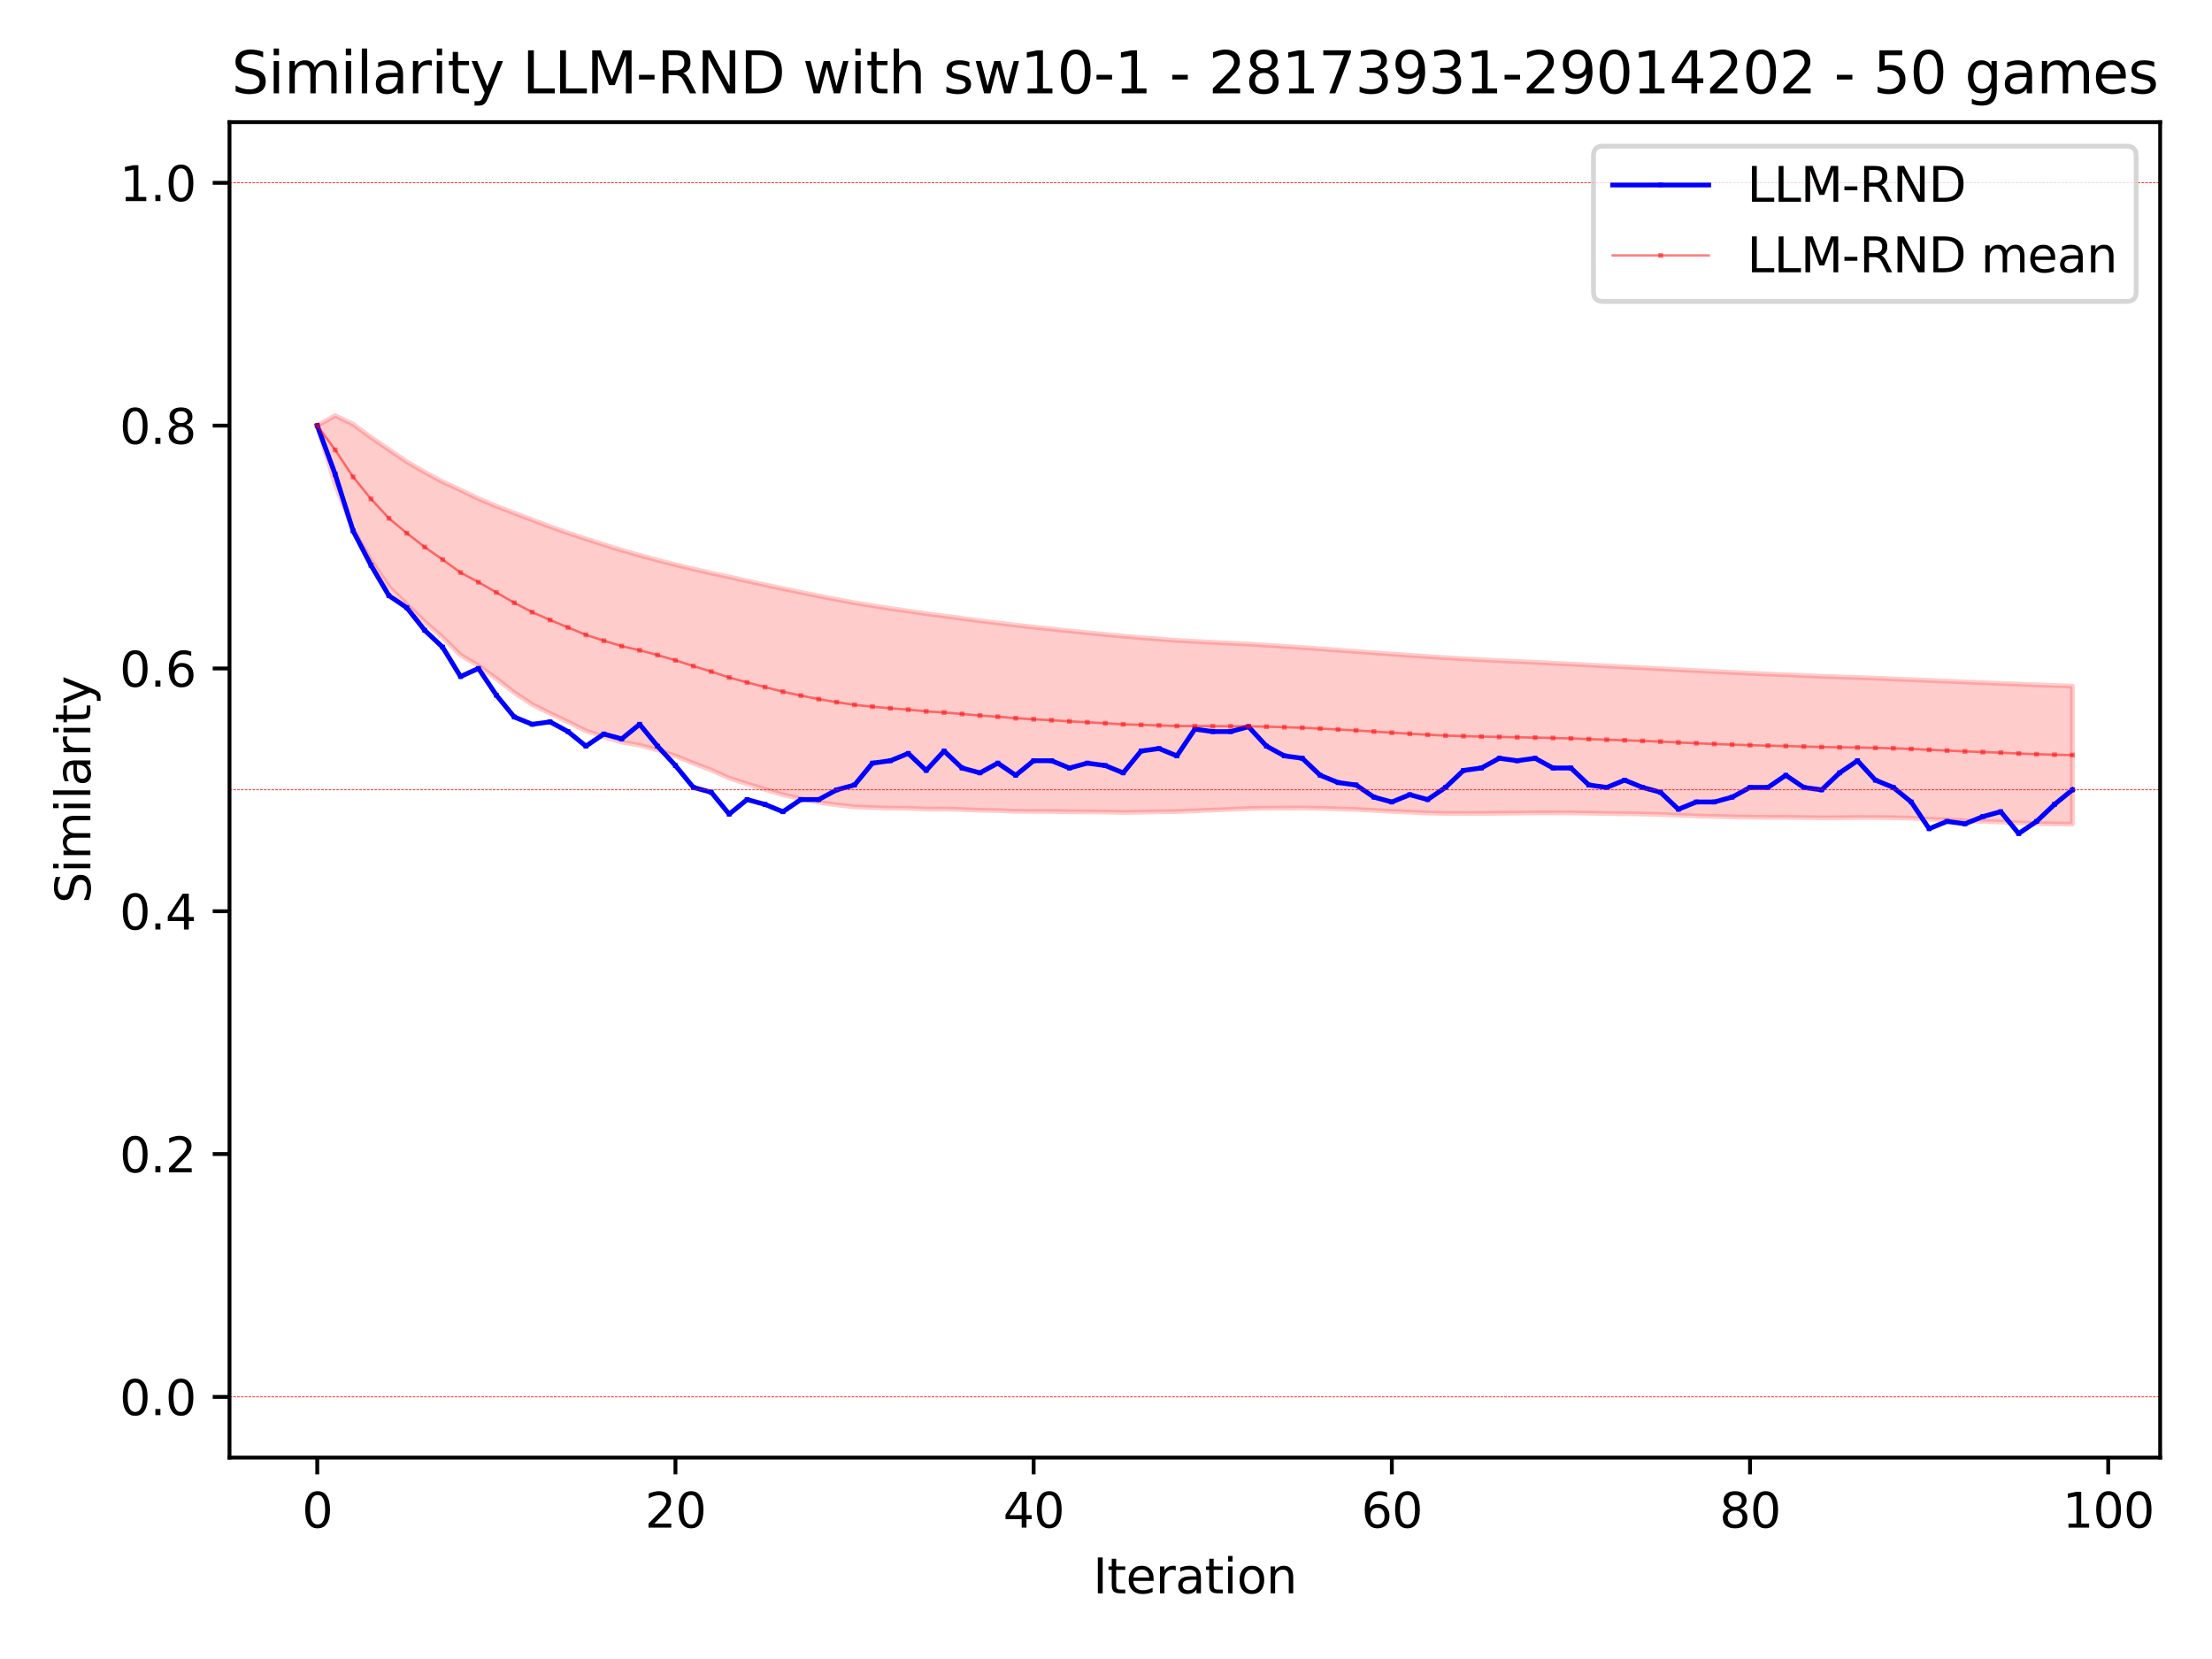 <?xml version="1.0" encoding="utf-8" standalone="no"?>
<!DOCTYPE svg PUBLIC "-//W3C//DTD SVG 1.1//EN"
  "http://www.w3.org/Graphics/SVG/1.1/DTD/svg11.dtd">
<svg xmlns:xlink="http://www.w3.org/1999/xlink" width="460.8pt" height="345.6pt" viewBox="0 0 460.8 345.6" xmlns="http://www.w3.org/2000/svg" version="1.1">
 <defs>
  <style type="text/css">*{stroke-linejoin: round; stroke-linecap: butt}</style>
 </defs>
 <g id="figure_1">
  <g id="patch_1">
   <path d="M 0 345.6 
L 460.8 345.6 
L 460.8 0 
L 0 0 
z
" style="fill: #ffffff"/>
  </g>
  <g id="axes_1">
   <g id="patch_2">
    <path d="M 47.81 303.64 
L 450 303.64 
L 450 25.44 
L 47.81 25.44 
z
" style="fill: #ffffff"/>
   </g>
   <g id="PolyCollection_1">
    <defs>
     <path id="m66dbd991ae" d="M 66.091 -256.933 
L 66.091 -256.933 
L 69.822 -259.028 
L 73.553 -257.225 
L 77.284 -254.495 
L 81.015 -251.935 
L 84.746 -249.409 
L 88.477 -247.225 
L 92.208 -245.236 
L 95.938 -243.52 
L 99.669 -241.725 
L 103.4 -240.153 
L 107.131 -238.72 
L 110.862 -237.304 
L 114.593 -235.901 
L 118.324 -234.58 
L 122.055 -233.347 
L 125.786 -232.134 
L 129.517 -230.99 
L 133.247 -229.926 
L 136.978 -228.911 
L 140.709 -227.958 
L 144.44 -227.078 
L 148.171 -226.215 
L 151.902 -225.422 
L 155.633 -224.585 
L 159.364 -223.771 
L 163.095 -222.985 
L 166.825 -222.205 
L 170.556 -221.45 
L 174.287 -220.726 
L 178.018 -220.037 
L 181.749 -219.421 
L 185.48 -218.841 
L 189.211 -218.311 
L 192.942 -217.758 
L 196.673 -217.283 
L 200.403 -216.78 
L 204.134 -216.287 
L 207.865 -215.835 
L 211.596 -215.374 
L 215.327 -214.964 
L 219.058 -214.57 
L 222.789 -214.172 
L 226.52 -213.8 
L 230.251 -213.435 
L 233.981 -213.067 
L 237.712 -212.766 
L 241.443 -212.483 
L 245.174 -212.189 
L 248.905 -211.993 
L 252.636 -211.794 
L 256.367 -211.601 
L 260.098 -211.432 
L 263.829 -211.202 
L 267.559 -210.954 
L 271.29 -210.707 
L 275.021 -210.435 
L 278.752 -210.161 
L 282.483 -209.891 
L 286.214 -209.617 
L 289.945 -209.347 
L 293.676 -209.087 
L 297.407 -208.829 
L 301.137 -208.586 
L 304.868 -208.372 
L 308.599 -208.168 
L 312.33 -207.988 
L 316.061 -207.807 
L 319.792 -207.636 
L 323.523 -207.45 
L 327.254 -207.268 
L 330.985 -207.066 
L 334.715 -206.866 
L 338.446 -206.678 
L 342.177 -206.486 
L 345.908 -206.293 
L 349.639 -206.095 
L 353.37 -205.902 
L 357.101 -205.713 
L 360.832 -205.53 
L 364.563 -205.358 
L 368.293 -205.19 
L 372.024 -205.039 
L 375.755 -204.877 
L 379.486 -204.715 
L 383.217 -204.577 
L 386.948 -204.462 
L 390.679 -204.319 
L 394.41 -204.17 
L 398.141 -204.013 
L 401.872 -203.855 
L 405.602 -203.698 
L 409.333 -203.541 
L 413.064 -203.387 
L 416.795 -203.236 
L 420.526 -203.087 
L 424.257 -202.937 
L 427.988 -202.794 
L 431.719 -202.665 
L 431.719 -173.937 
L 431.719 -173.937 
L 427.988 -173.956 
L 424.257 -174.027 
L 420.526 -174.169 
L 416.795 -174.371 
L 413.064 -174.481 
L 409.333 -174.616 
L 405.602 -174.788 
L 401.872 -174.954 
L 398.141 -175.162 
L 394.41 -175.253 
L 390.679 -175.289 
L 386.948 -175.301 
L 383.217 -175.25 
L 379.486 -175.237 
L 375.755 -175.288 
L 372.024 -175.33 
L 368.293 -175.329 
L 364.563 -175.375 
L 360.832 -175.423 
L 357.101 -175.517 
L 353.37 -175.637 
L 349.639 -175.763 
L 345.908 -175.931 
L 342.177 -176.019 
L 338.446 -176.089 
L 334.715 -176.128 
L 330.985 -176.204 
L 327.254 -176.271 
L 323.523 -176.265 
L 319.792 -176.26 
L 316.061 -176.216 
L 312.33 -176.181 
L 308.599 -176.136 
L 304.868 -176.133 
L 301.137 -176.143 
L 297.407 -176.242 
L 293.676 -176.42 
L 289.945 -176.576 
L 286.214 -176.787 
L 282.483 -176.977 
L 278.752 -177.098 
L 275.021 -177.212 
L 271.29 -177.288 
L 267.559 -177.272 
L 263.829 -177.245 
L 260.098 -177.168 
L 256.367 -177.003 
L 252.636 -176.853 
L 248.905 -176.699 
L 245.174 -176.529 
L 241.443 -176.493 
L 237.712 -176.416 
L 233.981 -176.351 
L 230.251 -176.433 
L 226.52 -176.469 
L 222.789 -176.492 
L 219.058 -176.557 
L 215.327 -176.574 
L 211.596 -176.596 
L 207.865 -176.745 
L 204.134 -176.803 
L 200.403 -176.955 
L 196.673 -177.078 
L 192.942 -177.061 
L 189.211 -177.232 
L 185.48 -177.254 
L 181.749 -177.357 
L 178.018 -177.5 
L 174.287 -177.924 
L 170.556 -178.46 
L 166.825 -179.199 
L 163.095 -180.024 
L 159.364 -181.16 
L 155.633 -182.302 
L 151.902 -183.498 
L 148.171 -185.18 
L 144.44 -186.604 
L 140.709 -188.13 
L 136.978 -189.37 
L 133.247 -190.352 
L 129.517 -191.002 
L 125.786 -192.13 
L 122.055 -193.347 
L 118.324 -195.205 
L 114.593 -196.983 
L 110.862 -198.844 
L 107.131 -201.321 
L 103.4 -204.213 
L 99.669 -206.92 
L 95.938 -209.119 
L 92.208 -212.816 
L 88.477 -216.041 
L 84.746 -219.635 
L 81.015 -223.319 
L 77.284 -228.81 
L 73.553 -235.284 
L 69.822 -244.721 
L 66.091 -256.933 
z
" style="stroke: #ff0000; stroke-opacity: 0.2"/>
    </defs>
    <g clip-path="url(#p986c272954)">
     <use xlink:href="#m66dbd991ae" x="0" y="345.6" style="fill: #ff0000; fill-opacity: 0.2; stroke: #ff0000; stroke-opacity: 0.2"/>
    </g>
   </g>
   <g id="matplotlib.axis_1">
    <g id="xtick_1">
     <g id="line2d_1">
      <defs>
       <path id="m5fc3a464a9" d="M 0 0 
L 0 3.5 
" style="stroke: #000000; stroke-width: 0.8"/>
      </defs>
      <g>
       <use xlink:href="#m5fc3a464a9" x="66.091" y="303.64" style="stroke: #000000; stroke-width: 0.8"/>
      </g>
     </g>
     <g id="text_1">
      <!-- 0 -->
      <g transform="translate(62.91 318.238) scale(0.1 -0.1)">
       <defs>
        <path id="DejaVuSans-30" d="M 2034 4250 
Q 1547 4250 1301 3770 
Q 1056 3291 1056 2328 
Q 1056 1369 1301 889 
Q 1547 409 2034 409 
Q 2525 409 2770 889 
Q 3016 1369 3016 2328 
Q 3016 3291 2770 3770 
Q 2525 4250 2034 4250 
z
M 2034 4750 
Q 2819 4750 3233 4129 
Q 3647 3509 3647 2328 
Q 3647 1150 3233 529 
Q 2819 -91 2034 -91 
Q 1250 -91 836 529 
Q 422 1150 422 2328 
Q 422 3509 836 4129 
Q 1250 4750 2034 4750 
z
" transform="scale(0.016)"/>
       </defs>
       <use xlink:href="#DejaVuSans-30"/>
      </g>
     </g>
    </g>
    <g id="xtick_2">
     <g id="line2d_2">
      <g>
       <use xlink:href="#m5fc3a464a9" x="140.709" y="303.64" style="stroke: #000000; stroke-width: 0.8"/>
      </g>
     </g>
     <g id="text_2">
      <!-- 20 -->
      <g transform="translate(134.347 318.238) scale(0.1 -0.1)">
       <defs>
        <path id="DejaVuSans-32" d="M 1228 531 
L 3431 531 
L 3431 0 
L 469 0 
L 469 531 
Q 828 903 1448 1529 
Q 2069 2156 2228 2338 
Q 2531 2678 2651 2914 
Q 2772 3150 2772 3378 
Q 2772 3750 2511 3984 
Q 2250 4219 1831 4219 
Q 1534 4219 1204 4116 
Q 875 4013 500 3803 
L 500 4441 
Q 881 4594 1212 4672 
Q 1544 4750 1819 4750 
Q 2544 4750 2975 4387 
Q 3406 4025 3406 3419 
Q 3406 3131 3298 2873 
Q 3191 2616 2906 2266 
Q 2828 2175 2409 1742 
Q 1991 1309 1228 531 
z
" transform="scale(0.016)"/>
       </defs>
       <use xlink:href="#DejaVuSans-32"/>
       <use xlink:href="#DejaVuSans-30" x="63.623"/>
      </g>
     </g>
    </g>
    <g id="xtick_3">
     <g id="line2d_3">
      <g>
       <use xlink:href="#m5fc3a464a9" x="215.327" y="303.64" style="stroke: #000000; stroke-width: 0.8"/>
      </g>
     </g>
     <g id="text_3">
      <!-- 40 -->
      <g transform="translate(208.964 318.238) scale(0.1 -0.1)">
       <defs>
        <path id="DejaVuSans-34" d="M 2419 4116 
L 825 1625 
L 2419 1625 
L 2419 4116 
z
M 2253 4666 
L 3047 4666 
L 3047 1625 
L 3713 1625 
L 3713 1100 
L 3047 1100 
L 3047 0 
L 2419 0 
L 2419 1100 
L 313 1100 
L 313 1709 
L 2253 4666 
z
" transform="scale(0.016)"/>
       </defs>
       <use xlink:href="#DejaVuSans-34"/>
       <use xlink:href="#DejaVuSans-30" x="63.623"/>
      </g>
     </g>
    </g>
    <g id="xtick_4">
     <g id="line2d_4">
      <g>
       <use xlink:href="#m5fc3a464a9" x="289.945" y="303.64" style="stroke: #000000; stroke-width: 0.8"/>
      </g>
     </g>
     <g id="text_4">
      <!-- 60 -->
      <g transform="translate(283.582 318.238) scale(0.1 -0.1)">
       <defs>
        <path id="DejaVuSans-36" d="M 2113 2584 
Q 1688 2584 1439 2293 
Q 1191 2003 1191 1497 
Q 1191 994 1439 701 
Q 1688 409 2113 409 
Q 2538 409 2786 701 
Q 3034 994 3034 1497 
Q 3034 2003 2786 2293 
Q 2538 2584 2113 2584 
z
M 3366 4563 
L 3366 3988 
Q 3128 4100 2886 4159 
Q 2644 4219 2406 4219 
Q 1781 4219 1451 3797 
Q 1122 3375 1075 2522 
Q 1259 2794 1537 2939 
Q 1816 3084 2150 3084 
Q 2853 3084 3261 2657 
Q 3669 2231 3669 1497 
Q 3669 778 3244 343 
Q 2819 -91 2113 -91 
Q 1303 -91 875 529 
Q 447 1150 447 2328 
Q 447 3434 972 4092 
Q 1497 4750 2381 4750 
Q 2619 4750 2861 4703 
Q 3103 4656 3366 4563 
z
" transform="scale(0.016)"/>
       </defs>
       <use xlink:href="#DejaVuSans-36"/>
       <use xlink:href="#DejaVuSans-30" x="63.623"/>
      </g>
     </g>
    </g>
    <g id="xtick_5">
     <g id="line2d_5">
      <g>
       <use xlink:href="#m5fc3a464a9" x="364.563" y="303.64" style="stroke: #000000; stroke-width: 0.8"/>
      </g>
     </g>
     <g id="text_5">
      <!-- 80 -->
      <g transform="translate(358.2 318.238) scale(0.1 -0.1)">
       <defs>
        <path id="DejaVuSans-38" d="M 2034 2216 
Q 1584 2216 1326 1975 
Q 1069 1734 1069 1313 
Q 1069 891 1326 650 
Q 1584 409 2034 409 
Q 2484 409 2743 651 
Q 3003 894 3003 1313 
Q 3003 1734 2745 1975 
Q 2488 2216 2034 2216 
z
M 1403 2484 
Q 997 2584 770 2862 
Q 544 3141 544 3541 
Q 544 4100 942 4425 
Q 1341 4750 2034 4750 
Q 2731 4750 3128 4425 
Q 3525 4100 3525 3541 
Q 3525 3141 3298 2862 
Q 3072 2584 2669 2484 
Q 3125 2378 3379 2068 
Q 3634 1759 3634 1313 
Q 3634 634 3220 271 
Q 2806 -91 2034 -91 
Q 1263 -91 848 271 
Q 434 634 434 1313 
Q 434 1759 690 2068 
Q 947 2378 1403 2484 
z
M 1172 3481 
Q 1172 3119 1398 2916 
Q 1625 2713 2034 2713 
Q 2441 2713 2670 2916 
Q 2900 3119 2900 3481 
Q 2900 3844 2670 4047 
Q 2441 4250 2034 4250 
Q 1625 4250 1398 4047 
Q 1172 3844 1172 3481 
z
" transform="scale(0.016)"/>
       </defs>
       <use xlink:href="#DejaVuSans-38"/>
       <use xlink:href="#DejaVuSans-30" x="63.623"/>
      </g>
     </g>
    </g>
    <g id="xtick_6">
     <g id="line2d_6">
      <g>
       <use xlink:href="#m5fc3a464a9" x="439.18" y="303.64" style="stroke: #000000; stroke-width: 0.8"/>
      </g>
     </g>
     <g id="text_6">
      <!-- 100 -->
      <g transform="translate(429.637 318.238) scale(0.1 -0.1)">
       <defs>
        <path id="DejaVuSans-31" d="M 794 531 
L 1825 531 
L 1825 4091 
L 703 3866 
L 703 4441 
L 1819 4666 
L 2450 4666 
L 2450 531 
L 3481 531 
L 3481 0 
L 794 0 
L 794 531 
z
" transform="scale(0.016)"/>
       </defs>
       <use xlink:href="#DejaVuSans-31"/>
       <use xlink:href="#DejaVuSans-30" x="63.623"/>
       <use xlink:href="#DejaVuSans-30" x="127.246"/>
      </g>
     </g>
    </g>
    <g id="text_7">
     <!-- Iteration -->
     <g transform="translate(227.696 331.917) scale(0.1 -0.1)">
      <defs>
       <path id="DejaVuSans-49" d="M 628 4666 
L 1259 4666 
L 1259 0 
L 628 0 
L 628 4666 
z
" transform="scale(0.016)"/>
       <path id="DejaVuSans-74" d="M 1172 4494 
L 1172 3500 
L 2356 3500 
L 2356 3053 
L 1172 3053 
L 1172 1153 
Q 1172 725 1289 603 
Q 1406 481 1766 481 
L 2356 481 
L 2356 0 
L 1766 0 
Q 1100 0 847 248 
Q 594 497 594 1153 
L 594 3053 
L 172 3053 
L 172 3500 
L 594 3500 
L 594 4494 
L 1172 4494 
z
" transform="scale(0.016)"/>
       <path id="DejaVuSans-65" d="M 3597 1894 
L 3597 1613 
L 953 1613 
Q 991 1019 1311 708 
Q 1631 397 2203 397 
Q 2534 397 2845 478 
Q 3156 559 3463 722 
L 3463 178 
Q 3153 47 2828 -22 
Q 2503 -91 2169 -91 
Q 1331 -91 842 396 
Q 353 884 353 1716 
Q 353 2575 817 3079 
Q 1281 3584 2069 3584 
Q 2775 3584 3186 3129 
Q 3597 2675 3597 1894 
z
M 3022 2063 
Q 3016 2534 2758 2815 
Q 2500 3097 2075 3097 
Q 1594 3097 1305 2825 
Q 1016 2553 972 2059 
L 3022 2063 
z
" transform="scale(0.016)"/>
       <path id="DejaVuSans-72" d="M 2631 2963 
Q 2534 3019 2420 3045 
Q 2306 3072 2169 3072 
Q 1681 3072 1420 2755 
Q 1159 2438 1159 1844 
L 1159 0 
L 581 0 
L 581 3500 
L 1159 3500 
L 1159 2956 
Q 1341 3275 1631 3429 
Q 1922 3584 2338 3584 
Q 2397 3584 2469 3576 
Q 2541 3569 2628 3553 
L 2631 2963 
z
" transform="scale(0.016)"/>
       <path id="DejaVuSans-61" d="M 2194 1759 
Q 1497 1759 1228 1600 
Q 959 1441 959 1056 
Q 959 750 1161 570 
Q 1363 391 1709 391 
Q 2188 391 2477 730 
Q 2766 1069 2766 1631 
L 2766 1759 
L 2194 1759 
z
M 3341 1997 
L 3341 0 
L 2766 0 
L 2766 531 
Q 2569 213 2275 61 
Q 1981 -91 1556 -91 
Q 1019 -91 701 211 
Q 384 513 384 1019 
Q 384 1609 779 1909 
Q 1175 2209 1959 2209 
L 2766 2209 
L 2766 2266 
Q 2766 2663 2505 2880 
Q 2244 3097 1772 3097 
Q 1472 3097 1187 3025 
Q 903 2953 641 2809 
L 641 3341 
Q 956 3463 1253 3523 
Q 1550 3584 1831 3584 
Q 2591 3584 2966 3190 
Q 3341 2797 3341 1997 
z
" transform="scale(0.016)"/>
       <path id="DejaVuSans-69" d="M 603 3500 
L 1178 3500 
L 1178 0 
L 603 0 
L 603 3500 
z
M 603 4863 
L 1178 4863 
L 1178 4134 
L 603 4134 
L 603 4863 
z
" transform="scale(0.016)"/>
       <path id="DejaVuSans-6f" d="M 1959 3097 
Q 1497 3097 1228 2736 
Q 959 2375 959 1747 
Q 959 1119 1226 758 
Q 1494 397 1959 397 
Q 2419 397 2687 759 
Q 2956 1122 2956 1747 
Q 2956 2369 2687 2733 
Q 2419 3097 1959 3097 
z
M 1959 3584 
Q 2709 3584 3137 3096 
Q 3566 2609 3566 1747 
Q 3566 888 3137 398 
Q 2709 -91 1959 -91 
Q 1206 -91 779 398 
Q 353 888 353 1747 
Q 353 2609 779 3096 
Q 1206 3584 1959 3584 
z
" transform="scale(0.016)"/>
       <path id="DejaVuSans-6e" d="M 3513 2113 
L 3513 0 
L 2938 0 
L 2938 2094 
Q 2938 2591 2744 2837 
Q 2550 3084 2163 3084 
Q 1697 3084 1428 2787 
Q 1159 2491 1159 1978 
L 1159 0 
L 581 0 
L 581 3500 
L 1159 3500 
L 1159 2956 
Q 1366 3272 1645 3428 
Q 1925 3584 2291 3584 
Q 2894 3584 3203 3211 
Q 3513 2838 3513 2113 
z
" transform="scale(0.016)"/>
      </defs>
      <use xlink:href="#DejaVuSans-49"/>
      <use xlink:href="#DejaVuSans-74" x="29.492"/>
      <use xlink:href="#DejaVuSans-65" x="68.701"/>
      <use xlink:href="#DejaVuSans-72" x="130.225"/>
      <use xlink:href="#DejaVuSans-61" x="171.338"/>
      <use xlink:href="#DejaVuSans-74" x="232.617"/>
      <use xlink:href="#DejaVuSans-69" x="271.826"/>
      <use xlink:href="#DejaVuSans-6f" x="299.609"/>
      <use xlink:href="#DejaVuSans-6e" x="360.791"/>
     </g>
    </g>
   </g>
   <g id="matplotlib.axis_2">
    <g id="ytick_1">
     <g id="line2d_7">
      <defs>
       <path id="mc738a7f35e" d="M 0 0 
L -3.5 0 
" style="stroke: #000000; stroke-width: 0.8"/>
      </defs>
      <g>
       <use xlink:href="#mc738a7f35e" x="47.81" y="290.995" style="stroke: #000000; stroke-width: 0.8"/>
      </g>
     </g>
     <g id="text_8">
      <!-- 0.0 -->
      <g transform="translate(24.907 294.794) scale(0.1 -0.1)">
       <defs>
        <path id="DejaVuSans-2e" d="M 684 794 
L 1344 794 
L 1344 0 
L 684 0 
L 684 794 
z
" transform="scale(0.016)"/>
       </defs>
       <use xlink:href="#DejaVuSans-30"/>
       <use xlink:href="#DejaVuSans-2e" x="63.623"/>
       <use xlink:href="#DejaVuSans-30" x="95.41"/>
      </g>
     </g>
    </g>
    <g id="ytick_2">
     <g id="line2d_8">
      <g>
       <use xlink:href="#mc738a7f35e" x="47.81" y="240.413" style="stroke: #000000; stroke-width: 0.8"/>
      </g>
     </g>
     <g id="text_9">
      <!-- 0.2 -->
      <g transform="translate(24.907 244.212) scale(0.1 -0.1)">
       <use xlink:href="#DejaVuSans-30"/>
       <use xlink:href="#DejaVuSans-2e" x="63.623"/>
       <use xlink:href="#DejaVuSans-32" x="95.41"/>
      </g>
     </g>
    </g>
    <g id="ytick_3">
     <g id="line2d_9">
      <g>
       <use xlink:href="#mc738a7f35e" x="47.81" y="189.831" style="stroke: #000000; stroke-width: 0.8"/>
      </g>
     </g>
     <g id="text_10">
      <!-- 0.4 -->
      <g transform="translate(24.907 193.63) scale(0.1 -0.1)">
       <use xlink:href="#DejaVuSans-30"/>
       <use xlink:href="#DejaVuSans-2e" x="63.623"/>
       <use xlink:href="#DejaVuSans-34" x="95.41"/>
      </g>
     </g>
    </g>
    <g id="ytick_4">
     <g id="line2d_10">
      <g>
       <use xlink:href="#mc738a7f35e" x="47.81" y="139.249" style="stroke: #000000; stroke-width: 0.8"/>
      </g>
     </g>
     <g id="text_11">
      <!-- 0.6 -->
      <g transform="translate(24.907 143.048) scale(0.1 -0.1)">
       <use xlink:href="#DejaVuSans-30"/>
       <use xlink:href="#DejaVuSans-2e" x="63.623"/>
       <use xlink:href="#DejaVuSans-36" x="95.41"/>
      </g>
     </g>
    </g>
    <g id="ytick_5">
     <g id="line2d_11">
      <g>
       <use xlink:href="#mc738a7f35e" x="47.81" y="88.667" style="stroke: #000000; stroke-width: 0.8"/>
      </g>
     </g>
     <g id="text_12">
      <!-- 0.8 -->
      <g transform="translate(24.907 92.466) scale(0.1 -0.1)">
       <use xlink:href="#DejaVuSans-30"/>
       <use xlink:href="#DejaVuSans-2e" x="63.623"/>
       <use xlink:href="#DejaVuSans-38" x="95.41"/>
      </g>
     </g>
    </g>
    <g id="ytick_6">
     <g id="line2d_12">
      <g>
       <use xlink:href="#mc738a7f35e" x="47.81" y="38.085" style="stroke: #000000; stroke-width: 0.8"/>
      </g>
     </g>
     <g id="text_13">
      <!-- 1.0 -->
      <g transform="translate(24.907 41.885) scale(0.1 -0.1)">
       <use xlink:href="#DejaVuSans-31"/>
       <use xlink:href="#DejaVuSans-2e" x="63.623"/>
       <use xlink:href="#DejaVuSans-30" x="95.41"/>
      </g>
     </g>
    </g>
    <g id="text_14">
     <!-- Similarity -->
     <g transform="translate(18.827 188.18) rotate(-90) scale(0.1 -0.1)">
      <defs>
       <path id="DejaVuSans-53" d="M 3425 4513 
L 3425 3897 
Q 3066 4069 2747 4153 
Q 2428 4238 2131 4238 
Q 1616 4238 1336 4038 
Q 1056 3838 1056 3469 
Q 1056 3159 1242 3001 
Q 1428 2844 1947 2747 
L 2328 2669 
Q 3034 2534 3370 2195 
Q 3706 1856 3706 1288 
Q 3706 609 3251 259 
Q 2797 -91 1919 -91 
Q 1588 -91 1214 -16 
Q 841 59 441 206 
L 441 856 
Q 825 641 1194 531 
Q 1563 422 1919 422 
Q 2459 422 2753 634 
Q 3047 847 3047 1241 
Q 3047 1584 2836 1778 
Q 2625 1972 2144 2069 
L 1759 2144 
Q 1053 2284 737 2584 
Q 422 2884 422 3419 
Q 422 4038 858 4394 
Q 1294 4750 2059 4750 
Q 2388 4750 2728 4690 
Q 3069 4631 3425 4513 
z
" transform="scale(0.016)"/>
       <path id="DejaVuSans-6d" d="M 3328 2828 
Q 3544 3216 3844 3400 
Q 4144 3584 4550 3584 
Q 5097 3584 5394 3201 
Q 5691 2819 5691 2113 
L 5691 0 
L 5113 0 
L 5113 2094 
Q 5113 2597 4934 2840 
Q 4756 3084 4391 3084 
Q 3944 3084 3684 2787 
Q 3425 2491 3425 1978 
L 3425 0 
L 2847 0 
L 2847 2094 
Q 2847 2600 2669 2842 
Q 2491 3084 2119 3084 
Q 1678 3084 1418 2786 
Q 1159 2488 1159 1978 
L 1159 0 
L 581 0 
L 581 3500 
L 1159 3500 
L 1159 2956 
Q 1356 3278 1631 3431 
Q 1906 3584 2284 3584 
Q 2666 3584 2933 3390 
Q 3200 3197 3328 2828 
z
" transform="scale(0.016)"/>
       <path id="DejaVuSans-6c" d="M 603 4863 
L 1178 4863 
L 1178 0 
L 603 0 
L 603 4863 
z
" transform="scale(0.016)"/>
       <path id="DejaVuSans-79" d="M 2059 -325 
Q 1816 -950 1584 -1140 
Q 1353 -1331 966 -1331 
L 506 -1331 
L 506 -850 
L 844 -850 
Q 1081 -850 1212 -737 
Q 1344 -625 1503 -206 
L 1606 56 
L 191 3500 
L 800 3500 
L 1894 763 
L 2988 3500 
L 3597 3500 
L 2059 -325 
z
" transform="scale(0.016)"/>
      </defs>
      <use xlink:href="#DejaVuSans-53"/>
      <use xlink:href="#DejaVuSans-69" x="63.477"/>
      <use xlink:href="#DejaVuSans-6d" x="91.26"/>
      <use xlink:href="#DejaVuSans-69" x="188.672"/>
      <use xlink:href="#DejaVuSans-6c" x="216.455"/>
      <use xlink:href="#DejaVuSans-61" x="244.238"/>
      <use xlink:href="#DejaVuSans-72" x="305.518"/>
      <use xlink:href="#DejaVuSans-69" x="346.631"/>
      <use xlink:href="#DejaVuSans-74" x="374.414"/>
      <use xlink:href="#DejaVuSans-79" x="413.623"/>
     </g>
    </g>
   </g>
   <g id="line2d_13">
    <path d="M 66.091 88.667 
L 69.822 98.784 
L 73.553 110.586 
L 77.284 117.752 
L 81.015 124.075 
L 84.746 126.604 
L 88.477 131.301 
L 92.208 134.823 
L 95.938 140.935 
L 99.669 139.249 
L 103.4 144.813 
L 107.131 149.365 
L 110.862 150.883 
L 114.593 150.377 
L 118.324 152.4 
L 122.055 155.435 
L 125.786 152.906 
L 129.517 153.918 
L 133.247 150.883 
L 136.978 155.435 
L 140.709 159.482 
L 144.44 164.034 
L 148.171 165.046 
L 151.902 169.598 
L 155.633 166.563 
L 159.364 167.575 
L 163.095 169.092 
L 166.825 166.563 
L 170.556 166.563 
L 174.287 164.54 
L 178.018 163.528 
L 181.749 158.976 
L 185.48 158.47 
L 189.211 156.953 
L 192.942 160.493 
L 196.673 156.447 
L 200.403 159.988 
L 204.134 160.999 
L 207.865 158.976 
L 211.596 161.505 
L 215.327 158.47 
L 219.058 158.47 
L 222.789 159.988 
L 226.52 158.976 
L 230.251 159.482 
L 233.981 160.999 
L 237.712 156.447 
L 241.443 155.941 
L 245.174 157.459 
L 248.905 151.895 
L 252.636 152.4 
L 256.367 152.4 
L 260.098 151.389 
L 263.829 155.435 
L 267.559 157.459 
L 271.29 157.964 
L 275.021 161.505 
L 278.752 163.023 
L 282.483 163.528 
L 286.214 166.057 
L 289.945 167.069 
L 293.676 165.552 
L 297.407 166.563 
L 301.137 164.034 
L 304.868 160.493 
L 308.599 159.988 
L 312.33 157.964 
L 316.061 158.47 
L 319.792 157.964 
L 323.523 159.988 
L 327.254 159.988 
L 330.985 163.528 
L 334.715 164.034 
L 338.446 162.517 
L 342.177 164.034 
L 345.908 165.046 
L 349.639 168.587 
L 353.37 167.069 
L 357.101 167.069 
L 360.832 166.057 
L 364.563 164.034 
L 368.293 164.034 
L 372.024 161.505 
L 375.755 164.034 
L 379.486 164.54 
L 383.217 160.999 
L 386.948 158.47 
L 390.679 162.517 
L 394.41 164.034 
L 398.141 167.069 
L 401.872 172.633 
L 405.602 171.116 
L 409.333 171.621 
L 413.064 170.104 
L 416.795 169.092 
L 420.526 173.645 
L 424.257 171.116 
L 427.988 167.575 
L 431.719 164.54 
" clip-path="url(#p986c272954)" style="fill: none; stroke: #0000ff; stroke-linecap: square"/>
    <defs>
     <path id="m3f3d7bad83" d="M -0.5 0.5 
L 0.5 0.5 
L 0.5 -0.5 
L -0.5 -0.5 
z
"/>
    </defs>
    <g clip-path="url(#p986c272954)">
     <use xlink:href="#m3f3d7bad83" x="66.091" y="88.667" style="fill: #0000ff"/>
     <use xlink:href="#m3f3d7bad83" x="69.822" y="98.784" style="fill: #0000ff"/>
     <use xlink:href="#m3f3d7bad83" x="73.553" y="110.586" style="fill: #0000ff"/>
     <use xlink:href="#m3f3d7bad83" x="77.284" y="117.752" style="fill: #0000ff"/>
     <use xlink:href="#m3f3d7bad83" x="81.015" y="124.075" style="fill: #0000ff"/>
     <use xlink:href="#m3f3d7bad83" x="84.746" y="126.604" style="fill: #0000ff"/>
     <use xlink:href="#m3f3d7bad83" x="88.477" y="131.301" style="fill: #0000ff"/>
     <use xlink:href="#m3f3d7bad83" x="92.208" y="134.823" style="fill: #0000ff"/>
     <use xlink:href="#m3f3d7bad83" x="95.938" y="140.935" style="fill: #0000ff"/>
     <use xlink:href="#m3f3d7bad83" x="99.669" y="139.249" style="fill: #0000ff"/>
     <use xlink:href="#m3f3d7bad83" x="103.4" y="144.813" style="fill: #0000ff"/>
     <use xlink:href="#m3f3d7bad83" x="107.131" y="149.365" style="fill: #0000ff"/>
     <use xlink:href="#m3f3d7bad83" x="110.862" y="150.883" style="fill: #0000ff"/>
     <use xlink:href="#m3f3d7bad83" x="114.593" y="150.377" style="fill: #0000ff"/>
     <use xlink:href="#m3f3d7bad83" x="118.324" y="152.4" style="fill: #0000ff"/>
     <use xlink:href="#m3f3d7bad83" x="122.055" y="155.435" style="fill: #0000ff"/>
     <use xlink:href="#m3f3d7bad83" x="125.786" y="152.906" style="fill: #0000ff"/>
     <use xlink:href="#m3f3d7bad83" x="129.517" y="153.918" style="fill: #0000ff"/>
     <use xlink:href="#m3f3d7bad83" x="133.247" y="150.883" style="fill: #0000ff"/>
     <use xlink:href="#m3f3d7bad83" x="136.978" y="155.435" style="fill: #0000ff"/>
     <use xlink:href="#m3f3d7bad83" x="140.709" y="159.482" style="fill: #0000ff"/>
     <use xlink:href="#m3f3d7bad83" x="144.44" y="164.034" style="fill: #0000ff"/>
     <use xlink:href="#m3f3d7bad83" x="148.171" y="165.046" style="fill: #0000ff"/>
     <use xlink:href="#m3f3d7bad83" x="151.902" y="169.598" style="fill: #0000ff"/>
     <use xlink:href="#m3f3d7bad83" x="155.633" y="166.563" style="fill: #0000ff"/>
     <use xlink:href="#m3f3d7bad83" x="159.364" y="167.575" style="fill: #0000ff"/>
     <use xlink:href="#m3f3d7bad83" x="163.095" y="169.092" style="fill: #0000ff"/>
     <use xlink:href="#m3f3d7bad83" x="166.825" y="166.563" style="fill: #0000ff"/>
     <use xlink:href="#m3f3d7bad83" x="170.556" y="166.563" style="fill: #0000ff"/>
     <use xlink:href="#m3f3d7bad83" x="174.287" y="164.54" style="fill: #0000ff"/>
     <use xlink:href="#m3f3d7bad83" x="178.018" y="163.528" style="fill: #0000ff"/>
     <use xlink:href="#m3f3d7bad83" x="181.749" y="158.976" style="fill: #0000ff"/>
     <use xlink:href="#m3f3d7bad83" x="185.48" y="158.47" style="fill: #0000ff"/>
     <use xlink:href="#m3f3d7bad83" x="189.211" y="156.953" style="fill: #0000ff"/>
     <use xlink:href="#m3f3d7bad83" x="192.942" y="160.493" style="fill: #0000ff"/>
     <use xlink:href="#m3f3d7bad83" x="196.673" y="156.447" style="fill: #0000ff"/>
     <use xlink:href="#m3f3d7bad83" x="200.403" y="159.988" style="fill: #0000ff"/>
     <use xlink:href="#m3f3d7bad83" x="204.134" y="160.999" style="fill: #0000ff"/>
     <use xlink:href="#m3f3d7bad83" x="207.865" y="158.976" style="fill: #0000ff"/>
     <use xlink:href="#m3f3d7bad83" x="211.596" y="161.505" style="fill: #0000ff"/>
     <use xlink:href="#m3f3d7bad83" x="215.327" y="158.47" style="fill: #0000ff"/>
     <use xlink:href="#m3f3d7bad83" x="219.058" y="158.47" style="fill: #0000ff"/>
     <use xlink:href="#m3f3d7bad83" x="222.789" y="159.988" style="fill: #0000ff"/>
     <use xlink:href="#m3f3d7bad83" x="226.52" y="158.976" style="fill: #0000ff"/>
     <use xlink:href="#m3f3d7bad83" x="230.251" y="159.482" style="fill: #0000ff"/>
     <use xlink:href="#m3f3d7bad83" x="233.981" y="160.999" style="fill: #0000ff"/>
     <use xlink:href="#m3f3d7bad83" x="237.712" y="156.447" style="fill: #0000ff"/>
     <use xlink:href="#m3f3d7bad83" x="241.443" y="155.941" style="fill: #0000ff"/>
     <use xlink:href="#m3f3d7bad83" x="245.174" y="157.459" style="fill: #0000ff"/>
     <use xlink:href="#m3f3d7bad83" x="248.905" y="151.895" style="fill: #0000ff"/>
     <use xlink:href="#m3f3d7bad83" x="252.636" y="152.4" style="fill: #0000ff"/>
     <use xlink:href="#m3f3d7bad83" x="256.367" y="152.4" style="fill: #0000ff"/>
     <use xlink:href="#m3f3d7bad83" x="260.098" y="151.389" style="fill: #0000ff"/>
     <use xlink:href="#m3f3d7bad83" x="263.829" y="155.435" style="fill: #0000ff"/>
     <use xlink:href="#m3f3d7bad83" x="267.559" y="157.459" style="fill: #0000ff"/>
     <use xlink:href="#m3f3d7bad83" x="271.29" y="157.964" style="fill: #0000ff"/>
     <use xlink:href="#m3f3d7bad83" x="275.021" y="161.505" style="fill: #0000ff"/>
     <use xlink:href="#m3f3d7bad83" x="278.752" y="163.023" style="fill: #0000ff"/>
     <use xlink:href="#m3f3d7bad83" x="282.483" y="163.528" style="fill: #0000ff"/>
     <use xlink:href="#m3f3d7bad83" x="286.214" y="166.057" style="fill: #0000ff"/>
     <use xlink:href="#m3f3d7bad83" x="289.945" y="167.069" style="fill: #0000ff"/>
     <use xlink:href="#m3f3d7bad83" x="293.676" y="165.552" style="fill: #0000ff"/>
     <use xlink:href="#m3f3d7bad83" x="297.407" y="166.563" style="fill: #0000ff"/>
     <use xlink:href="#m3f3d7bad83" x="301.137" y="164.034" style="fill: #0000ff"/>
     <use xlink:href="#m3f3d7bad83" x="304.868" y="160.493" style="fill: #0000ff"/>
     <use xlink:href="#m3f3d7bad83" x="308.599" y="159.988" style="fill: #0000ff"/>
     <use xlink:href="#m3f3d7bad83" x="312.33" y="157.964" style="fill: #0000ff"/>
     <use xlink:href="#m3f3d7bad83" x="316.061" y="158.47" style="fill: #0000ff"/>
     <use xlink:href="#m3f3d7bad83" x="319.792" y="157.964" style="fill: #0000ff"/>
     <use xlink:href="#m3f3d7bad83" x="323.523" y="159.988" style="fill: #0000ff"/>
     <use xlink:href="#m3f3d7bad83" x="327.254" y="159.988" style="fill: #0000ff"/>
     <use xlink:href="#m3f3d7bad83" x="330.985" y="163.528" style="fill: #0000ff"/>
     <use xlink:href="#m3f3d7bad83" x="334.715" y="164.034" style="fill: #0000ff"/>
     <use xlink:href="#m3f3d7bad83" x="338.446" y="162.517" style="fill: #0000ff"/>
     <use xlink:href="#m3f3d7bad83" x="342.177" y="164.034" style="fill: #0000ff"/>
     <use xlink:href="#m3f3d7bad83" x="345.908" y="165.046" style="fill: #0000ff"/>
     <use xlink:href="#m3f3d7bad83" x="349.639" y="168.587" style="fill: #0000ff"/>
     <use xlink:href="#m3f3d7bad83" x="353.37" y="167.069" style="fill: #0000ff"/>
     <use xlink:href="#m3f3d7bad83" x="357.101" y="167.069" style="fill: #0000ff"/>
     <use xlink:href="#m3f3d7bad83" x="360.832" y="166.057" style="fill: #0000ff"/>
     <use xlink:href="#m3f3d7bad83" x="364.563" y="164.034" style="fill: #0000ff"/>
     <use xlink:href="#m3f3d7bad83" x="368.293" y="164.034" style="fill: #0000ff"/>
     <use xlink:href="#m3f3d7bad83" x="372.024" y="161.505" style="fill: #0000ff"/>
     <use xlink:href="#m3f3d7bad83" x="375.755" y="164.034" style="fill: #0000ff"/>
     <use xlink:href="#m3f3d7bad83" x="379.486" y="164.54" style="fill: #0000ff"/>
     <use xlink:href="#m3f3d7bad83" x="383.217" y="160.999" style="fill: #0000ff"/>
     <use xlink:href="#m3f3d7bad83" x="386.948" y="158.47" style="fill: #0000ff"/>
     <use xlink:href="#m3f3d7bad83" x="390.679" y="162.517" style="fill: #0000ff"/>
     <use xlink:href="#m3f3d7bad83" x="394.41" y="164.034" style="fill: #0000ff"/>
     <use xlink:href="#m3f3d7bad83" x="398.141" y="167.069" style="fill: #0000ff"/>
     <use xlink:href="#m3f3d7bad83" x="401.872" y="172.633" style="fill: #0000ff"/>
     <use xlink:href="#m3f3d7bad83" x="405.602" y="171.116" style="fill: #0000ff"/>
     <use xlink:href="#m3f3d7bad83" x="409.333" y="171.621" style="fill: #0000ff"/>
     <use xlink:href="#m3f3d7bad83" x="413.064" y="170.104" style="fill: #0000ff"/>
     <use xlink:href="#m3f3d7bad83" x="416.795" y="169.092" style="fill: #0000ff"/>
     <use xlink:href="#m3f3d7bad83" x="420.526" y="173.645" style="fill: #0000ff"/>
     <use xlink:href="#m3f3d7bad83" x="424.257" y="171.116" style="fill: #0000ff"/>
     <use xlink:href="#m3f3d7bad83" x="427.988" y="167.575" style="fill: #0000ff"/>
     <use xlink:href="#m3f3d7bad83" x="431.719" y="164.54" style="fill: #0000ff"/>
    </g>
   </g>
   <g id="line2d_14">
    <path d="M 66.091 88.667 
L 69.822 93.725 
L 73.553 99.346 
L 77.284 103.947 
L 81.015 107.973 
L 84.746 111.078 
L 88.477 113.967 
L 92.208 116.574 
L 95.938 119.281 
L 99.669 121.277 
L 103.4 123.417 
L 107.131 125.579 
L 110.862 127.526 
L 114.593 129.158 
L 118.324 130.708 
L 122.055 132.253 
L 125.786 133.468 
L 129.517 134.604 
L 133.247 135.461 
L 136.978 136.46 
L 140.709 137.556 
L 144.44 138.759 
L 148.171 139.902 
L 151.902 141.14 
L 155.633 142.157 
L 159.364 143.134 
L 163.095 144.096 
L 166.825 144.898 
L 170.556 145.645 
L 174.287 146.275 
L 178.018 146.832 
L 181.749 147.211 
L 185.48 147.552 
L 189.211 147.829 
L 192.942 148.191 
L 196.673 148.42 
L 200.403 148.733 
L 204.134 149.055 
L 207.865 149.31 
L 211.596 149.615 
L 215.327 149.831 
L 219.058 150.036 
L 222.789 150.268 
L 226.52 150.466 
L 230.251 150.666 
L 233.981 150.891 
L 237.712 151.009 
L 241.443 151.112 
L 245.174 151.241 
L 248.905 151.254 
L 252.636 151.277 
L 256.367 151.298 
L 260.098 151.3 
L 263.829 151.377 
L 267.559 151.487 
L 271.29 151.603 
L 275.021 151.777 
L 278.752 151.97 
L 282.483 152.166 
L 286.214 152.398 
L 289.945 152.638 
L 293.676 152.847 
L 297.407 153.064 
L 301.137 153.236 
L 304.868 153.347 
L 308.599 153.448 
L 312.33 153.515 
L 316.061 153.588 
L 319.792 153.652 
L 323.523 153.742 
L 327.254 153.83 
L 330.985 153.965 
L 334.715 154.103 
L 338.446 154.217 
L 342.177 154.347 
L 345.908 154.488 
L 349.639 154.671 
L 353.37 154.83 
L 357.101 154.985 
L 360.832 155.124 
L 364.563 155.234 
L 368.293 155.341 
L 372.024 155.415 
L 375.755 155.518 
L 379.486 155.624 
L 383.217 155.686 
L 386.948 155.718 
L 390.679 155.796 
L 394.41 155.888 
L 398.141 156.012 
L 401.872 156.195 
L 405.602 156.357 
L 409.333 156.521 
L 413.064 156.666 
L 416.795 156.797 
L 420.526 156.972 
L 424.257 157.118 
L 427.988 157.225 
L 431.719 157.299 
" clip-path="url(#p986c272954)" style="fill: none; stroke: #ff0000; stroke-opacity: 0.5; stroke-width: 0.5; stroke-linecap: square"/>
    <defs>
     <path id="md9295af5a1" d="M -0.5 0.5 
L 0.5 0.5 
L 0.5 -0.5 
L -0.5 -0.5 
z
"/>
    </defs>
    <g clip-path="url(#p986c272954)">
     <use xlink:href="#md9295af5a1" x="66.091" y="88.667" style="fill: #ff0000; fill-opacity: 0.5"/>
     <use xlink:href="#md9295af5a1" x="69.822" y="93.725" style="fill: #ff0000; fill-opacity: 0.5"/>
     <use xlink:href="#md9295af5a1" x="73.553" y="99.346" style="fill: #ff0000; fill-opacity: 0.5"/>
     <use xlink:href="#md9295af5a1" x="77.284" y="103.947" style="fill: #ff0000; fill-opacity: 0.5"/>
     <use xlink:href="#md9295af5a1" x="81.015" y="107.973" style="fill: #ff0000; fill-opacity: 0.5"/>
     <use xlink:href="#md9295af5a1" x="84.746" y="111.078" style="fill: #ff0000; fill-opacity: 0.5"/>
     <use xlink:href="#md9295af5a1" x="88.477" y="113.967" style="fill: #ff0000; fill-opacity: 0.5"/>
     <use xlink:href="#md9295af5a1" x="92.208" y="116.574" style="fill: #ff0000; fill-opacity: 0.5"/>
     <use xlink:href="#md9295af5a1" x="95.938" y="119.281" style="fill: #ff0000; fill-opacity: 0.5"/>
     <use xlink:href="#md9295af5a1" x="99.669" y="121.277" style="fill: #ff0000; fill-opacity: 0.5"/>
     <use xlink:href="#md9295af5a1" x="103.4" y="123.417" style="fill: #ff0000; fill-opacity: 0.5"/>
     <use xlink:href="#md9295af5a1" x="107.131" y="125.579" style="fill: #ff0000; fill-opacity: 0.5"/>
     <use xlink:href="#md9295af5a1" x="110.862" y="127.526" style="fill: #ff0000; fill-opacity: 0.5"/>
     <use xlink:href="#md9295af5a1" x="114.593" y="129.158" style="fill: #ff0000; fill-opacity: 0.5"/>
     <use xlink:href="#md9295af5a1" x="118.324" y="130.708" style="fill: #ff0000; fill-opacity: 0.5"/>
     <use xlink:href="#md9295af5a1" x="122.055" y="132.253" style="fill: #ff0000; fill-opacity: 0.5"/>
     <use xlink:href="#md9295af5a1" x="125.786" y="133.468" style="fill: #ff0000; fill-opacity: 0.5"/>
     <use xlink:href="#md9295af5a1" x="129.517" y="134.604" style="fill: #ff0000; fill-opacity: 0.5"/>
     <use xlink:href="#md9295af5a1" x="133.247" y="135.461" style="fill: #ff0000; fill-opacity: 0.5"/>
     <use xlink:href="#md9295af5a1" x="136.978" y="136.46" style="fill: #ff0000; fill-opacity: 0.5"/>
     <use xlink:href="#md9295af5a1" x="140.709" y="137.556" style="fill: #ff0000; fill-opacity: 0.5"/>
     <use xlink:href="#md9295af5a1" x="144.44" y="138.759" style="fill: #ff0000; fill-opacity: 0.5"/>
     <use xlink:href="#md9295af5a1" x="148.171" y="139.902" style="fill: #ff0000; fill-opacity: 0.5"/>
     <use xlink:href="#md9295af5a1" x="151.902" y="141.14" style="fill: #ff0000; fill-opacity: 0.5"/>
     <use xlink:href="#md9295af5a1" x="155.633" y="142.157" style="fill: #ff0000; fill-opacity: 0.5"/>
     <use xlink:href="#md9295af5a1" x="159.364" y="143.134" style="fill: #ff0000; fill-opacity: 0.5"/>
     <use xlink:href="#md9295af5a1" x="163.095" y="144.096" style="fill: #ff0000; fill-opacity: 0.5"/>
     <use xlink:href="#md9295af5a1" x="166.825" y="144.898" style="fill: #ff0000; fill-opacity: 0.5"/>
     <use xlink:href="#md9295af5a1" x="170.556" y="145.645" style="fill: #ff0000; fill-opacity: 0.5"/>
     <use xlink:href="#md9295af5a1" x="174.287" y="146.275" style="fill: #ff0000; fill-opacity: 0.5"/>
     <use xlink:href="#md9295af5a1" x="178.018" y="146.832" style="fill: #ff0000; fill-opacity: 0.5"/>
     <use xlink:href="#md9295af5a1" x="181.749" y="147.211" style="fill: #ff0000; fill-opacity: 0.5"/>
     <use xlink:href="#md9295af5a1" x="185.48" y="147.552" style="fill: #ff0000; fill-opacity: 0.5"/>
     <use xlink:href="#md9295af5a1" x="189.211" y="147.829" style="fill: #ff0000; fill-opacity: 0.5"/>
     <use xlink:href="#md9295af5a1" x="192.942" y="148.191" style="fill: #ff0000; fill-opacity: 0.5"/>
     <use xlink:href="#md9295af5a1" x="196.673" y="148.42" style="fill: #ff0000; fill-opacity: 0.5"/>
     <use xlink:href="#md9295af5a1" x="200.403" y="148.733" style="fill: #ff0000; fill-opacity: 0.5"/>
     <use xlink:href="#md9295af5a1" x="204.134" y="149.055" style="fill: #ff0000; fill-opacity: 0.5"/>
     <use xlink:href="#md9295af5a1" x="207.865" y="149.31" style="fill: #ff0000; fill-opacity: 0.5"/>
     <use xlink:href="#md9295af5a1" x="211.596" y="149.615" style="fill: #ff0000; fill-opacity: 0.5"/>
     <use xlink:href="#md9295af5a1" x="215.327" y="149.831" style="fill: #ff0000; fill-opacity: 0.5"/>
     <use xlink:href="#md9295af5a1" x="219.058" y="150.036" style="fill: #ff0000; fill-opacity: 0.5"/>
     <use xlink:href="#md9295af5a1" x="222.789" y="150.268" style="fill: #ff0000; fill-opacity: 0.5"/>
     <use xlink:href="#md9295af5a1" x="226.52" y="150.466" style="fill: #ff0000; fill-opacity: 0.5"/>
     <use xlink:href="#md9295af5a1" x="230.251" y="150.666" style="fill: #ff0000; fill-opacity: 0.5"/>
     <use xlink:href="#md9295af5a1" x="233.981" y="150.891" style="fill: #ff0000; fill-opacity: 0.5"/>
     <use xlink:href="#md9295af5a1" x="237.712" y="151.009" style="fill: #ff0000; fill-opacity: 0.5"/>
     <use xlink:href="#md9295af5a1" x="241.443" y="151.112" style="fill: #ff0000; fill-opacity: 0.5"/>
     <use xlink:href="#md9295af5a1" x="245.174" y="151.241" style="fill: #ff0000; fill-opacity: 0.5"/>
     <use xlink:href="#md9295af5a1" x="248.905" y="151.254" style="fill: #ff0000; fill-opacity: 0.5"/>
     <use xlink:href="#md9295af5a1" x="252.636" y="151.277" style="fill: #ff0000; fill-opacity: 0.5"/>
     <use xlink:href="#md9295af5a1" x="256.367" y="151.298" style="fill: #ff0000; fill-opacity: 0.5"/>
     <use xlink:href="#md9295af5a1" x="260.098" y="151.3" style="fill: #ff0000; fill-opacity: 0.5"/>
     <use xlink:href="#md9295af5a1" x="263.829" y="151.377" style="fill: #ff0000; fill-opacity: 0.5"/>
     <use xlink:href="#md9295af5a1" x="267.559" y="151.487" style="fill: #ff0000; fill-opacity: 0.5"/>
     <use xlink:href="#md9295af5a1" x="271.29" y="151.603" style="fill: #ff0000; fill-opacity: 0.5"/>
     <use xlink:href="#md9295af5a1" x="275.021" y="151.777" style="fill: #ff0000; fill-opacity: 0.5"/>
     <use xlink:href="#md9295af5a1" x="278.752" y="151.97" style="fill: #ff0000; fill-opacity: 0.5"/>
     <use xlink:href="#md9295af5a1" x="282.483" y="152.166" style="fill: #ff0000; fill-opacity: 0.5"/>
     <use xlink:href="#md9295af5a1" x="286.214" y="152.398" style="fill: #ff0000; fill-opacity: 0.5"/>
     <use xlink:href="#md9295af5a1" x="289.945" y="152.638" style="fill: #ff0000; fill-opacity: 0.5"/>
     <use xlink:href="#md9295af5a1" x="293.676" y="152.847" style="fill: #ff0000; fill-opacity: 0.5"/>
     <use xlink:href="#md9295af5a1" x="297.407" y="153.064" style="fill: #ff0000; fill-opacity: 0.5"/>
     <use xlink:href="#md9295af5a1" x="301.137" y="153.236" style="fill: #ff0000; fill-opacity: 0.5"/>
     <use xlink:href="#md9295af5a1" x="304.868" y="153.347" style="fill: #ff0000; fill-opacity: 0.5"/>
     <use xlink:href="#md9295af5a1" x="308.599" y="153.448" style="fill: #ff0000; fill-opacity: 0.5"/>
     <use xlink:href="#md9295af5a1" x="312.33" y="153.515" style="fill: #ff0000; fill-opacity: 0.5"/>
     <use xlink:href="#md9295af5a1" x="316.061" y="153.588" style="fill: #ff0000; fill-opacity: 0.5"/>
     <use xlink:href="#md9295af5a1" x="319.792" y="153.652" style="fill: #ff0000; fill-opacity: 0.5"/>
     <use xlink:href="#md9295af5a1" x="323.523" y="153.742" style="fill: #ff0000; fill-opacity: 0.5"/>
     <use xlink:href="#md9295af5a1" x="327.254" y="153.83" style="fill: #ff0000; fill-opacity: 0.5"/>
     <use xlink:href="#md9295af5a1" x="330.985" y="153.965" style="fill: #ff0000; fill-opacity: 0.5"/>
     <use xlink:href="#md9295af5a1" x="334.715" y="154.103" style="fill: #ff0000; fill-opacity: 0.5"/>
     <use xlink:href="#md9295af5a1" x="338.446" y="154.217" style="fill: #ff0000; fill-opacity: 0.5"/>
     <use xlink:href="#md9295af5a1" x="342.177" y="154.347" style="fill: #ff0000; fill-opacity: 0.5"/>
     <use xlink:href="#md9295af5a1" x="345.908" y="154.488" style="fill: #ff0000; fill-opacity: 0.5"/>
     <use xlink:href="#md9295af5a1" x="349.639" y="154.671" style="fill: #ff0000; fill-opacity: 0.5"/>
     <use xlink:href="#md9295af5a1" x="353.37" y="154.83" style="fill: #ff0000; fill-opacity: 0.5"/>
     <use xlink:href="#md9295af5a1" x="357.101" y="154.985" style="fill: #ff0000; fill-opacity: 0.5"/>
     <use xlink:href="#md9295af5a1" x="360.832" y="155.124" style="fill: #ff0000; fill-opacity: 0.5"/>
     <use xlink:href="#md9295af5a1" x="364.563" y="155.234" style="fill: #ff0000; fill-opacity: 0.5"/>
     <use xlink:href="#md9295af5a1" x="368.293" y="155.341" style="fill: #ff0000; fill-opacity: 0.5"/>
     <use xlink:href="#md9295af5a1" x="372.024" y="155.415" style="fill: #ff0000; fill-opacity: 0.5"/>
     <use xlink:href="#md9295af5a1" x="375.755" y="155.518" style="fill: #ff0000; fill-opacity: 0.5"/>
     <use xlink:href="#md9295af5a1" x="379.486" y="155.624" style="fill: #ff0000; fill-opacity: 0.5"/>
     <use xlink:href="#md9295af5a1" x="383.217" y="155.686" style="fill: #ff0000; fill-opacity: 0.5"/>
     <use xlink:href="#md9295af5a1" x="386.948" y="155.718" style="fill: #ff0000; fill-opacity: 0.5"/>
     <use xlink:href="#md9295af5a1" x="390.679" y="155.796" style="fill: #ff0000; fill-opacity: 0.5"/>
     <use xlink:href="#md9295af5a1" x="394.41" y="155.888" style="fill: #ff0000; fill-opacity: 0.5"/>
     <use xlink:href="#md9295af5a1" x="398.141" y="156.012" style="fill: #ff0000; fill-opacity: 0.5"/>
     <use xlink:href="#md9295af5a1" x="401.872" y="156.195" style="fill: #ff0000; fill-opacity: 0.5"/>
     <use xlink:href="#md9295af5a1" x="405.602" y="156.357" style="fill: #ff0000; fill-opacity: 0.5"/>
     <use xlink:href="#md9295af5a1" x="409.333" y="156.521" style="fill: #ff0000; fill-opacity: 0.5"/>
     <use xlink:href="#md9295af5a1" x="413.064" y="156.666" style="fill: #ff0000; fill-opacity: 0.5"/>
     <use xlink:href="#md9295af5a1" x="416.795" y="156.797" style="fill: #ff0000; fill-opacity: 0.5"/>
     <use xlink:href="#md9295af5a1" x="420.526" y="156.972" style="fill: #ff0000; fill-opacity: 0.5"/>
     <use xlink:href="#md9295af5a1" x="424.257" y="157.118" style="fill: #ff0000; fill-opacity: 0.5"/>
     <use xlink:href="#md9295af5a1" x="427.988" y="157.225" style="fill: #ff0000; fill-opacity: 0.5"/>
     <use xlink:href="#md9295af5a1" x="431.719" y="157.299" style="fill: #ff0000; fill-opacity: 0.5"/>
    </g>
   </g>
   <g id="line2d_15">
    <path d="M 47.81 290.995 
L 450 290.995 
" clip-path="url(#p986c272954)" style="fill: none; stroke-dasharray: 0.555,0.24; stroke-dashoffset: 0; stroke: #ff0000; stroke-width: 0.15"/>
   </g>
   <g id="line2d_16">
    <path d="M 47.81 164.54 
L 450 164.54 
" clip-path="url(#p986c272954)" style="fill: none; stroke-dasharray: 0.555,0.24; stroke-dashoffset: 0; stroke: #ff0000; stroke-width: 0.15"/>
   </g>
   <g id="line2d_17">
    <path d="M 47.81 38.085 
L 450 38.085 
" clip-path="url(#p986c272954)" style="fill: none; stroke-dasharray: 0.555,0.24; stroke-dashoffset: 0; stroke: #ff0000; stroke-width: 0.15"/>
   </g>
   <g id="patch_3">
    <path d="M 47.81 303.64 
L 47.81 25.44 
" style="fill: none; stroke: #000000; stroke-width: 0.8; stroke-linejoin: miter; stroke-linecap: square"/>
   </g>
   <g id="patch_4">
    <path d="M 450 303.64 
L 450 25.44 
" style="fill: none; stroke: #000000; stroke-width: 0.8; stroke-linejoin: miter; stroke-linecap: square"/>
   </g>
   <g id="patch_5">
    <path d="M 47.81 303.64 
L 450 303.64 
" style="fill: none; stroke: #000000; stroke-width: 0.8; stroke-linejoin: miter; stroke-linecap: square"/>
   </g>
   <g id="patch_6">
    <path d="M 47.81 25.44 
L 450 25.44 
" style="fill: none; stroke: #000000; stroke-width: 0.8; stroke-linejoin: miter; stroke-linecap: square"/>
   </g>
   <g id="text_15">
    <!-- Similarity LLM-RND with sw10-1 - 28173931-29014202 - 50 games -->
    <g transform="translate(48.242 19.44) scale(0.12 -0.12)">
     <defs>
      <path id="DejaVuSans-20" transform="scale(0.016)"/>
      <path id="DejaVuSans-4c" d="M 628 4666 
L 1259 4666 
L 1259 531 
L 3531 531 
L 3531 0 
L 628 0 
L 628 4666 
z
" transform="scale(0.016)"/>
      <path id="DejaVuSans-4d" d="M 628 4666 
L 1569 4666 
L 2759 1491 
L 3956 4666 
L 4897 4666 
L 4897 0 
L 4281 0 
L 4281 4097 
L 3078 897 
L 2444 897 
L 1241 4097 
L 1241 0 
L 628 0 
L 628 4666 
z
" transform="scale(0.016)"/>
      <path id="DejaVuSans-2d" d="M 313 2009 
L 1997 2009 
L 1997 1497 
L 313 1497 
L 313 2009 
z
" transform="scale(0.016)"/>
      <path id="DejaVuSans-52" d="M 2841 2188 
Q 3044 2119 3236 1894 
Q 3428 1669 3622 1275 
L 4263 0 
L 3584 0 
L 2988 1197 
Q 2756 1666 2539 1819 
Q 2322 1972 1947 1972 
L 1259 1972 
L 1259 0 
L 628 0 
L 628 4666 
L 2053 4666 
Q 2853 4666 3247 4331 
Q 3641 3997 3641 3322 
Q 3641 2881 3436 2590 
Q 3231 2300 2841 2188 
z
M 1259 4147 
L 1259 2491 
L 2053 2491 
Q 2509 2491 2742 2702 
Q 2975 2913 2975 3322 
Q 2975 3731 2742 3939 
Q 2509 4147 2053 4147 
L 1259 4147 
z
" transform="scale(0.016)"/>
      <path id="DejaVuSans-4e" d="M 628 4666 
L 1478 4666 
L 3547 763 
L 3547 4666 
L 4159 4666 
L 4159 0 
L 3309 0 
L 1241 3903 
L 1241 0 
L 628 0 
L 628 4666 
z
" transform="scale(0.016)"/>
      <path id="DejaVuSans-44" d="M 1259 4147 
L 1259 519 
L 2022 519 
Q 2988 519 3436 956 
Q 3884 1394 3884 2338 
Q 3884 3275 3436 3711 
Q 2988 4147 2022 4147 
L 1259 4147 
z
M 628 4666 
L 1925 4666 
Q 3281 4666 3915 4102 
Q 4550 3538 4550 2338 
Q 4550 1131 3912 565 
Q 3275 0 1925 0 
L 628 0 
L 628 4666 
z
" transform="scale(0.016)"/>
      <path id="DejaVuSans-77" d="M 269 3500 
L 844 3500 
L 1563 769 
L 2278 3500 
L 2956 3500 
L 3675 769 
L 4391 3500 
L 4966 3500 
L 4050 0 
L 3372 0 
L 2619 2869 
L 1863 0 
L 1184 0 
L 269 3500 
z
" transform="scale(0.016)"/>
      <path id="DejaVuSans-68" d="M 3513 2113 
L 3513 0 
L 2938 0 
L 2938 2094 
Q 2938 2591 2744 2837 
Q 2550 3084 2163 3084 
Q 1697 3084 1428 2787 
Q 1159 2491 1159 1978 
L 1159 0 
L 581 0 
L 581 4863 
L 1159 4863 
L 1159 2956 
Q 1366 3272 1645 3428 
Q 1925 3584 2291 3584 
Q 2894 3584 3203 3211 
Q 3513 2838 3513 2113 
z
" transform="scale(0.016)"/>
      <path id="DejaVuSans-73" d="M 2834 3397 
L 2834 2853 
Q 2591 2978 2328 3040 
Q 2066 3103 1784 3103 
Q 1356 3103 1142 2972 
Q 928 2841 928 2578 
Q 928 2378 1081 2264 
Q 1234 2150 1697 2047 
L 1894 2003 
Q 2506 1872 2764 1633 
Q 3022 1394 3022 966 
Q 3022 478 2636 193 
Q 2250 -91 1575 -91 
Q 1294 -91 989 -36 
Q 684 19 347 128 
L 347 722 
Q 666 556 975 473 
Q 1284 391 1588 391 
Q 1994 391 2212 530 
Q 2431 669 2431 922 
Q 2431 1156 2273 1281 
Q 2116 1406 1581 1522 
L 1381 1569 
Q 847 1681 609 1914 
Q 372 2147 372 2553 
Q 372 3047 722 3315 
Q 1072 3584 1716 3584 
Q 2034 3584 2315 3537 
Q 2597 3491 2834 3397 
z
" transform="scale(0.016)"/>
      <path id="DejaVuSans-37" d="M 525 4666 
L 3525 4666 
L 3525 4397 
L 1831 0 
L 1172 0 
L 2766 4134 
L 525 4134 
L 525 4666 
z
" transform="scale(0.016)"/>
      <path id="DejaVuSans-33" d="M 2597 2516 
Q 3050 2419 3304 2112 
Q 3559 1806 3559 1356 
Q 3559 666 3084 287 
Q 2609 -91 1734 -91 
Q 1441 -91 1130 -33 
Q 819 25 488 141 
L 488 750 
Q 750 597 1062 519 
Q 1375 441 1716 441 
Q 2309 441 2620 675 
Q 2931 909 2931 1356 
Q 2931 1769 2642 2001 
Q 2353 2234 1838 2234 
L 1294 2234 
L 1294 2753 
L 1863 2753 
Q 2328 2753 2575 2939 
Q 2822 3125 2822 3475 
Q 2822 3834 2567 4026 
Q 2313 4219 1838 4219 
Q 1578 4219 1281 4162 
Q 984 4106 628 3988 
L 628 4550 
Q 988 4650 1302 4700 
Q 1616 4750 1894 4750 
Q 2613 4750 3031 4423 
Q 3450 4097 3450 3541 
Q 3450 3153 3228 2886 
Q 3006 2619 2597 2516 
z
" transform="scale(0.016)"/>
      <path id="DejaVuSans-39" d="M 703 97 
L 703 672 
Q 941 559 1184 500 
Q 1428 441 1663 441 
Q 2288 441 2617 861 
Q 2947 1281 2994 2138 
Q 2813 1869 2534 1725 
Q 2256 1581 1919 1581 
Q 1219 1581 811 2004 
Q 403 2428 403 3163 
Q 403 3881 828 4315 
Q 1253 4750 1959 4750 
Q 2769 4750 3195 4129 
Q 3622 3509 3622 2328 
Q 3622 1225 3098 567 
Q 2575 -91 1691 -91 
Q 1453 -91 1209 -44 
Q 966 3 703 97 
z
M 1959 2075 
Q 2384 2075 2632 2365 
Q 2881 2656 2881 3163 
Q 2881 3666 2632 3958 
Q 2384 4250 1959 4250 
Q 1534 4250 1286 3958 
Q 1038 3666 1038 3163 
Q 1038 2656 1286 2365 
Q 1534 2075 1959 2075 
z
" transform="scale(0.016)"/>
      <path id="DejaVuSans-35" d="M 691 4666 
L 3169 4666 
L 3169 4134 
L 1269 4134 
L 1269 2991 
Q 1406 3038 1543 3061 
Q 1681 3084 1819 3084 
Q 2600 3084 3056 2656 
Q 3513 2228 3513 1497 
Q 3513 744 3044 326 
Q 2575 -91 1722 -91 
Q 1428 -91 1123 -41 
Q 819 9 494 109 
L 494 744 
Q 775 591 1075 516 
Q 1375 441 1709 441 
Q 2250 441 2565 725 
Q 2881 1009 2881 1497 
Q 2881 1984 2565 2268 
Q 2250 2553 1709 2553 
Q 1456 2553 1204 2497 
Q 953 2441 691 2322 
L 691 4666 
z
" transform="scale(0.016)"/>
      <path id="DejaVuSans-67" d="M 2906 1791 
Q 2906 2416 2648 2759 
Q 2391 3103 1925 3103 
Q 1463 3103 1205 2759 
Q 947 2416 947 1791 
Q 947 1169 1205 825 
Q 1463 481 1925 481 
Q 2391 481 2648 825 
Q 2906 1169 2906 1791 
z
M 3481 434 
Q 3481 -459 3084 -895 
Q 2688 -1331 1869 -1331 
Q 1566 -1331 1297 -1286 
Q 1028 -1241 775 -1147 
L 775 -588 
Q 1028 -725 1275 -790 
Q 1522 -856 1778 -856 
Q 2344 -856 2625 -561 
Q 2906 -266 2906 331 
L 2906 616 
Q 2728 306 2450 153 
Q 2172 0 1784 0 
Q 1141 0 747 490 
Q 353 981 353 1791 
Q 353 2603 747 3093 
Q 1141 3584 1784 3584 
Q 2172 3584 2450 3431 
Q 2728 3278 2906 2969 
L 2906 3500 
L 3481 3500 
L 3481 434 
z
" transform="scale(0.016)"/>
     </defs>
     <use xlink:href="#DejaVuSans-53"/>
     <use xlink:href="#DejaVuSans-69" x="63.477"/>
     <use xlink:href="#DejaVuSans-6d" x="91.26"/>
     <use xlink:href="#DejaVuSans-69" x="188.672"/>
     <use xlink:href="#DejaVuSans-6c" x="216.455"/>
     <use xlink:href="#DejaVuSans-61" x="244.238"/>
     <use xlink:href="#DejaVuSans-72" x="305.518"/>
     <use xlink:href="#DejaVuSans-69" x="346.631"/>
     <use xlink:href="#DejaVuSans-74" x="374.414"/>
     <use xlink:href="#DejaVuSans-79" x="413.623"/>
     <use xlink:href="#DejaVuSans-20" x="472.803"/>
     <use xlink:href="#DejaVuSans-4c" x="504.59"/>
     <use xlink:href="#DejaVuSans-4c" x="560.303"/>
     <use xlink:href="#DejaVuSans-4d" x="616.016"/>
     <use xlink:href="#DejaVuSans-2d" x="702.295"/>
     <use xlink:href="#DejaVuSans-52" x="738.379"/>
     <use xlink:href="#DejaVuSans-4e" x="807.861"/>
     <use xlink:href="#DejaVuSans-44" x="882.666"/>
     <use xlink:href="#DejaVuSans-20" x="959.668"/>
     <use xlink:href="#DejaVuSans-77" x="991.455"/>
     <use xlink:href="#DejaVuSans-69" x="1073.242"/>
     <use xlink:href="#DejaVuSans-74" x="1101.025"/>
     <use xlink:href="#DejaVuSans-68" x="1140.234"/>
     <use xlink:href="#DejaVuSans-20" x="1203.613"/>
     <use xlink:href="#DejaVuSans-73" x="1235.4"/>
     <use xlink:href="#DejaVuSans-77" x="1287.5"/>
     <use xlink:href="#DejaVuSans-31" x="1369.287"/>
     <use xlink:href="#DejaVuSans-30" x="1432.91"/>
     <use xlink:href="#DejaVuSans-2d" x="1496.533"/>
     <use xlink:href="#DejaVuSans-31" x="1532.617"/>
     <use xlink:href="#DejaVuSans-20" x="1596.24"/>
     <use xlink:href="#DejaVuSans-2d" x="1628.027"/>
     <use xlink:href="#DejaVuSans-20" x="1664.111"/>
     <use xlink:href="#DejaVuSans-32" x="1695.898"/>
     <use xlink:href="#DejaVuSans-38" x="1759.521"/>
     <use xlink:href="#DejaVuSans-31" x="1823.145"/>
     <use xlink:href="#DejaVuSans-37" x="1886.768"/>
     <use xlink:href="#DejaVuSans-33" x="1950.391"/>
     <use xlink:href="#DejaVuSans-39" x="2014.014"/>
     <use xlink:href="#DejaVuSans-33" x="2077.637"/>
     <use xlink:href="#DejaVuSans-31" x="2141.26"/>
     <use xlink:href="#DejaVuSans-2d" x="2204.883"/>
     <use xlink:href="#DejaVuSans-32" x="2240.967"/>
     <use xlink:href="#DejaVuSans-39" x="2304.59"/>
     <use xlink:href="#DejaVuSans-30" x="2368.213"/>
     <use xlink:href="#DejaVuSans-31" x="2431.836"/>
     <use xlink:href="#DejaVuSans-34" x="2495.459"/>
     <use xlink:href="#DejaVuSans-32" x="2559.082"/>
     <use xlink:href="#DejaVuSans-30" x="2622.705"/>
     <use xlink:href="#DejaVuSans-32" x="2686.328"/>
     <use xlink:href="#DejaVuSans-20" x="2749.951"/>
     <use xlink:href="#DejaVuSans-2d" x="2781.738"/>
     <use xlink:href="#DejaVuSans-20" x="2817.822"/>
     <use xlink:href="#DejaVuSans-35" x="2849.609"/>
     <use xlink:href="#DejaVuSans-30" x="2913.232"/>
     <use xlink:href="#DejaVuSans-20" x="2976.855"/>
     <use xlink:href="#DejaVuSans-67" x="3008.643"/>
     <use xlink:href="#DejaVuSans-61" x="3072.119"/>
     <use xlink:href="#DejaVuSans-6d" x="3133.398"/>
     <use xlink:href="#DejaVuSans-65" x="3230.811"/>
     <use xlink:href="#DejaVuSans-73" x="3292.334"/>
    </g>
   </g>
   <g id="legend_1">
    <g id="patch_7">
     <path d="M 333.953 62.796 
L 443 62.796 
Q 445 62.796 445 60.796 
L 445 32.44 
Q 445 30.44 443 30.44 
L 333.953 30.44 
Q 331.953 30.44 331.953 32.44 
L 331.953 60.796 
Q 331.953 62.796 333.953 62.796 
z
" style="fill: #ffffff; opacity: 0.8; stroke: #cccccc; stroke-linejoin: miter"/>
    </g>
    <g id="line2d_18">
     <path d="M 335.953 38.538 
L 345.953 38.538 
L 355.953 38.538 
" style="fill: none; stroke: #0000ff; stroke-linecap: square"/>
     <g>
      <use xlink:href="#m3f3d7bad83" x="345.953" y="38.538" style="fill: #0000ff"/>
     </g>
    </g>
    <g id="text_16">
     <!-- LLM-RND -->
     <g transform="translate(363.953 42.038) scale(0.1 -0.1)">
      <use xlink:href="#DejaVuSans-4c"/>
      <use xlink:href="#DejaVuSans-4c" x="55.713"/>
      <use xlink:href="#DejaVuSans-4d" x="111.426"/>
      <use xlink:href="#DejaVuSans-2d" x="197.705"/>
      <use xlink:href="#DejaVuSans-52" x="233.789"/>
      <use xlink:href="#DejaVuSans-4e" x="303.271"/>
      <use xlink:href="#DejaVuSans-44" x="378.076"/>
     </g>
    </g>
    <g id="line2d_19">
     <path d="M 335.953 53.217 
L 345.953 53.217 
L 355.953 53.217 
" style="fill: none; stroke: #ff0000; stroke-opacity: 0.5; stroke-width: 0.5; stroke-linecap: square"/>
     <g>
      <use xlink:href="#md9295af5a1" x="345.953" y="53.217" style="fill: #ff0000; fill-opacity: 0.5"/>
     </g>
    </g>
    <g id="text_17">
     <!-- LLM-RND mean -->
     <g transform="translate(363.953 56.717) scale(0.1 -0.1)">
      <use xlink:href="#DejaVuSans-4c"/>
      <use xlink:href="#DejaVuSans-4c" x="55.713"/>
      <use xlink:href="#DejaVuSans-4d" x="111.426"/>
      <use xlink:href="#DejaVuSans-2d" x="197.705"/>
      <use xlink:href="#DejaVuSans-52" x="233.789"/>
      <use xlink:href="#DejaVuSans-4e" x="303.271"/>
      <use xlink:href="#DejaVuSans-44" x="378.076"/>
      <use xlink:href="#DejaVuSans-20" x="455.078"/>
      <use xlink:href="#DejaVuSans-6d" x="486.865"/>
      <use xlink:href="#DejaVuSans-65" x="584.277"/>
      <use xlink:href="#DejaVuSans-61" x="645.801"/>
      <use xlink:href="#DejaVuSans-6e" x="707.08"/>
     </g>
    </g>
   </g>
  </g>
 </g>
 <defs>
  <clipPath id="p986c272954">
   <rect x="47.81" y="25.44" width="402.19" height="278.2"/>
  </clipPath>
 </defs>
</svg>
